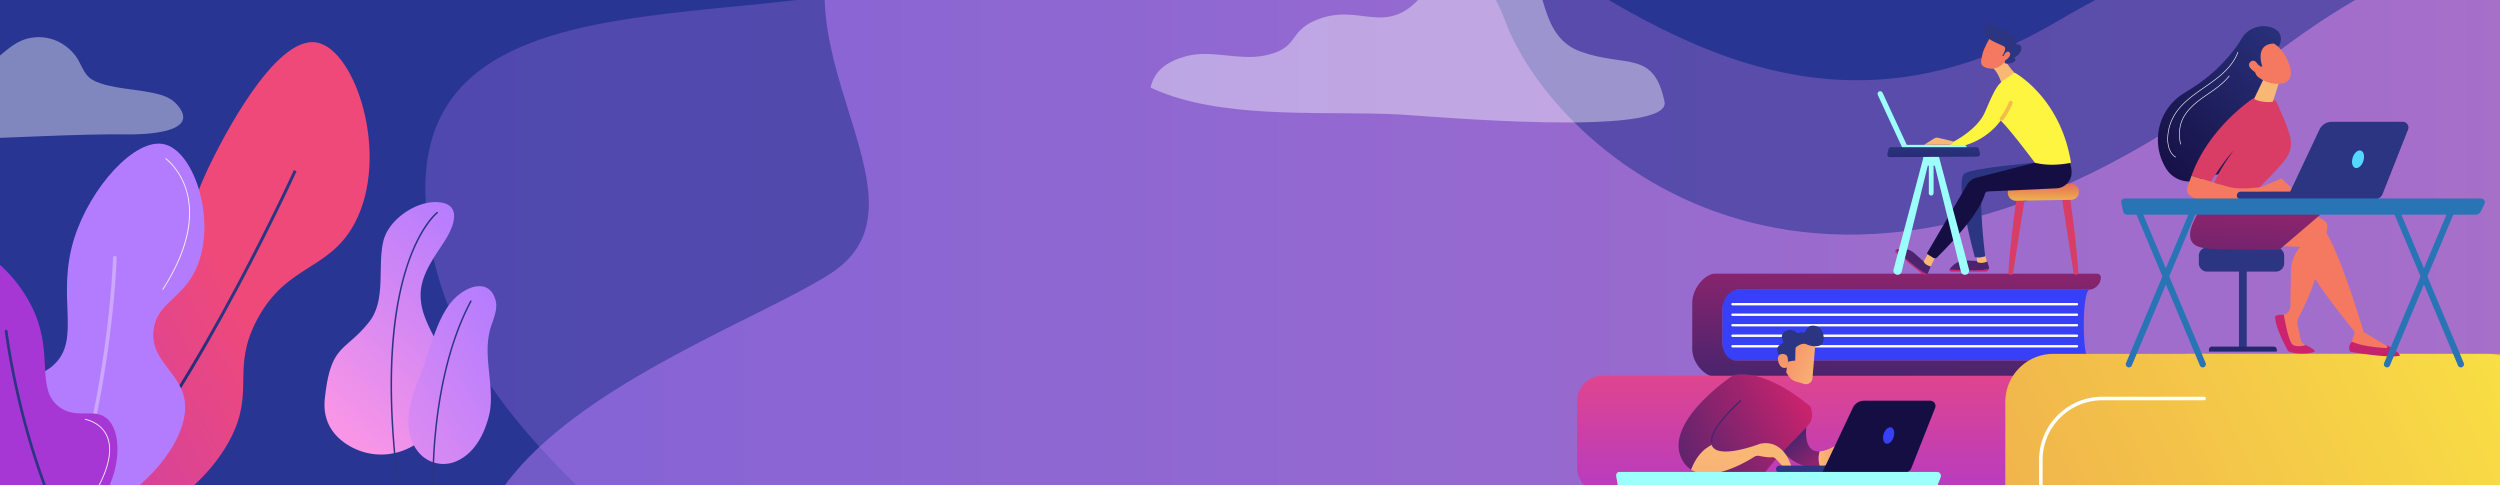 <svg xmlns="http://www.w3.org/2000/svg" xmlns:xlink="http://www.w3.org/1999/xlink" width="1923.77" height="373.51" viewBox="0 0 1923.77 373.51">
  <rect x="0" y="0" width="1923.77" height="373.51" fill="#808080" stroke="none"/>
  <defs>
    <clipPath id="clip-path">
      <rect id="Rectángulo_7174" data-name="Rectángulo 7174" width="1923.77" height="373.51" transform="translate(0 1.14)" fill="none"/>
    </clipPath>
    <linearGradient id="linear-gradient" x1="-0.156" y1="0.553" x2="0.835" y2="0.553" gradientUnits="objectBoundingBox">
      <stop offset="0" stop-color="#b37cff"/>
      <stop offset="1" stop-color="#f895e7"/>
    </linearGradient>
    <linearGradient id="linear-gradient-2" x1="0" y1="0.5" x2="1" y2="0.5" xlink:href="#linear-gradient"/>
    <linearGradient id="linear-gradient-3" x1="39.785" y1="0.031" x2="38.864" y2="3.127" gradientUnits="objectBoundingBox">
      <stop offset="0" stop-color="#53d8ff"/>
      <stop offset="1" stop-color="#3840f7"/>
    </linearGradient>
    <linearGradient id="linear-gradient-4" x1="-3.268" y1="-1.283" x2="-3.383" y2="0.758" gradientUnits="objectBoundingBox">
      <stop offset="0" stop-color="#cb236d"/>
      <stop offset="1" stop-color="#4c246d"/>
    </linearGradient>
    <linearGradient id="linear-gradient-5" x1="-9.965" y1="-0.508" x2="-9.985" y2="1.29" gradientUnits="objectBoundingBox">
      <stop offset="0" stop-color="#a737d5"/>
      <stop offset="1" stop-color="#ef497a"/>
    </linearGradient>
    <linearGradient id="linear-gradient-6" x1="0.601" y1="0.208" x2="-1.949" y2="7.551" xlink:href="#linear-gradient-5"/>
    <linearGradient id="linear-gradient-7" x1="0.872" y1="0.098" x2="-5.926" y2="7.441" xlink:href="#linear-gradient-5"/>
    <linearGradient id="linear-gradient-8" x1="212.089" y1="-0.13" x2="208.702" y2="1.467" gradientUnits="objectBoundingBox">
      <stop offset="0" stop-color="#fdf53f"/>
      <stop offset="0.665" stop-color="#e57a58"/>
      <stop offset="1" stop-color="#d93c65"/>
    </linearGradient>
    <linearGradient id="linear-gradient-9" x1="218.125" y1="0.127" x2="214.738" y2="1.724" xlink:href="#linear-gradient-8"/>
    <linearGradient id="linear-gradient-10" x1="49.791" y1="4.449" x2="49.928" y2="1.688" xlink:href="#linear-gradient-8"/>
    <linearGradient id="linear-gradient-11" x1="93.045" y1="0.5" x2="94.045" y2="0.5" xlink:href="#linear-gradient-4"/>
    <linearGradient id="linear-gradient-12" x1="93.72" y1="-6.693" x2="93.448" y2="0.843" xlink:href="#linear-gradient-4"/>
    <linearGradient id="linear-gradient-13" x1="341.532" y1="0.5" x2="342.531" y2="0.5" gradientUnits="objectBoundingBox">
      <stop offset="0" stop-color="#f9b776"/>
      <stop offset="1" stop-color="#f47960"/>
    </linearGradient>
    <linearGradient id="linear-gradient-14" x1="118.888" y1="0.5" x2="119.888" y2="0.5" xlink:href="#linear-gradient-4"/>
    <linearGradient id="linear-gradient-15" x1="109.538" y1="-1.867" x2="109.228" y2="1.1" xlink:href="#linear-gradient-4"/>
    <linearGradient id="linear-gradient-16" x1="42.624" y1="0.5" x2="43.624" y2="0.5" gradientUnits="objectBoundingBox">
      <stop offset="0" stop-color="#2b3582"/>
      <stop offset="1" stop-color="#150e42"/>
    </linearGradient>
    <linearGradient id="linear-gradient-17" x1="294.179" y1="0.5" x2="295.179" y2="0.5" xlink:href="#linear-gradient-13"/>
    <linearGradient id="linear-gradient-18" x1="25.707" y1="0.132" x2="25.065" y2="1.227" xlink:href="#linear-gradient-16"/>
    <linearGradient id="linear-gradient-19" x1="134.314" y1="0.85" x2="134.548" y2="0.282" xlink:href="#linear-gradient-13"/>
    <linearGradient id="linear-gradient-20" x1="29.878" y1="0.465" x2="30.449" y2="1.703" xlink:href="#linear-gradient-8"/>
    <linearGradient id="linear-gradient-21" x1="126.766" y1="0.5" x2="127.766" y2="0.5" xlink:href="#linear-gradient-13"/>
    <linearGradient id="linear-gradient-22" x1="202.224" y1="44.384" x2="201.183" y2="45.134" xlink:href="#linear-gradient-13"/>
    <linearGradient id="linear-gradient-23" x1="164.374" y1="34.566" x2="165.143" y2="35.46" xlink:href="#linear-gradient-16"/>
    <linearGradient id="linear-gradient-24" x1="827.686" y1="152.16" x2="823.408" y2="154.769" xlink:href="#linear-gradient-13"/>
    <linearGradient id="linear-gradient-25" x1="-139.574" y1="-976.086" x2="-140.803" y2="-961.752" gradientUnits="objectBoundingBox">
      <stop offset="0" stop-color="#9cfffb"/>
      <stop offset="1" stop-color="#9bfffa"/>
    </linearGradient>
    <linearGradient id="linear-gradient-26" x1="-205.02" y1="-126.652" x2="-207.645" y2="-125.352" xlink:href="#linear-gradient-25"/>
    <linearGradient id="linear-gradient-27" x1="105.11" y1="1.062" x2="105.275" y2="2.201" xlink:href="#linear-gradient-25"/>
    <linearGradient id="linear-gradient-28" x1="107.379" y1="1.048" x2="107.545" y2="2.187" xlink:href="#linear-gradient-25"/>
    <linearGradient id="linear-gradient-29" x1="246.188" y1="2.889" x2="246.573" y2="5.941" xlink:href="#linear-gradient-25"/>
    <linearGradient id="linear-gradient-30" x1="40.861" y1="-0.055" x2="40.744" y2="7.991" xlink:href="#linear-gradient-16"/>
    <linearGradient id="linear-gradient-31" x1="-0.182" y1="0.503" x2="1.78" y2="0.495" gradientUnits="objectBoundingBox">
      <stop offset="0" stop-color="#fdf53f"/>
      <stop offset="1" stop-color="#d93c65"/>
    </linearGradient>
    <linearGradient id="linear-gradient-32" x1="1.331" y1="-0.193" x2="-1.327" y2="2.082" xlink:href="#linear-gradient-31"/>
    <linearGradient id="linear-gradient-33" x1="1811.082" y1="0.954" x2="1813.243" y2="-0.303" xlink:href="#linear-gradient-4"/>
    <linearGradient id="linear-gradient-34" x1="207.319" y1="0.128" x2="207.566" y2="-20.757" xlink:href="#linear-gradient-4"/>
    <linearGradient id="linear-gradient-35" x1="105.363" y1="4.039" x2="105.56" y2="-0.315" xlink:href="#linear-gradient-31"/>
    <linearGradient id="linear-gradient-36" x1="1.004" y1="-0.4" x2="0.529" y2="0.481" xlink:href="#linear-gradient-16"/>
    <linearGradient id="linear-gradient-37" x1="0" y1="0.5" x2="1" y2="0.5" xlink:href="#linear-gradient-13"/>
    <linearGradient id="linear-gradient-38" x1="0.277" y1="0.652" x2="0.998" y2="-0.149" gradientUnits="objectBoundingBox">
      <stop offset="0" stop-color="#2b3582"/>
      <stop offset="0.231" stop-color="#242a70"/>
      <stop offset="0.728" stop-color="#19154e"/>
      <stop offset="1" stop-color="#150e42"/>
    </linearGradient>
    <linearGradient id="linear-gradient-39" x1="0.678" y1="0.124" x2="-0.65" y2="2.916" xlink:href="#linear-gradient-16"/>
    <linearGradient id="linear-gradient-40" x1="0" y1="0.5" x2="1" y2="0.5" xlink:href="#linear-gradient-3"/>
    <linearGradient id="linear-gradient-42" x1="0.483" y1="0.936" x2="0.522" y2="0.091" xlink:href="#linear-gradient-16"/>
    <linearGradient id="linear-gradient-43" x1="1.237" y1="1.503" x2="0.396" y2="0.326" xlink:href="#linear-gradient-4"/>
    <linearGradient id="linear-gradient-45" x1="0.853" y1="0.175" x2="-0.154" y2="0.862" xlink:href="#linear-gradient-4"/>
    <linearGradient id="linear-gradient-47" x1="1.641" y1="-0.027" x2="-0.144" y2="0.826" xlink:href="#linear-gradient-4"/>
    <linearGradient id="linear-gradient-48" x1="2.997" y1="-4.735" x2="0.891" y2="-0.357" xlink:href="#linear-gradient-4"/>
    <linearGradient id="linear-gradient-49" x1="0.58" y1="0.36" x2="-0.66" y2="7.417" xlink:href="#linear-gradient-13"/>
    <linearGradient id="linear-gradient-50" x1="1.237" y1="0.907" x2="-0.701" y2="-0.365" xlink:href="#linear-gradient-13"/>
    <linearGradient id="linear-gradient-51" x1="7.548" y1="-35.999" x2="8.596" y2="-35.999" xlink:href="#linear-gradient-16"/>
    <linearGradient id="linear-gradient-52" x1="3.376" y1="2.572" x2="-2.254" y2="-1.596" xlink:href="#linear-gradient-13"/>
    <linearGradient id="linear-gradient-53" x1="119.752" y1="104.926" x2="119.012" y2="107.363" xlink:href="#linear-gradient-16"/>
    <linearGradient id="linear-gradient-54" x1="90.987" y1="0.134" x2="90.586" y2="0.8" xlink:href="#linear-gradient-16"/>
    <linearGradient id="linear-gradient-55" x1="913.518" y1="-0.304" x2="911.678" y2="1.583" xlink:href="#linear-gradient-3"/>
    <linearGradient id="linear-gradient-56" x1="133.35" y1="0.5" x2="134.35" y2="0.5" xlink:href="#linear-gradient-25"/>
    <linearGradient id="linear-gradient-57" x1="133.581" y1="0.5" x2="134.581" y2="0.5" xlink:href="#linear-gradient-25"/>
    <linearGradient id="linear-gradient-58" x1="139" y1="0.5" x2="140" y2="0.5" xlink:href="#linear-gradient-25"/>
    <linearGradient id="linear-gradient-59" x1="139.232" y1="0.5" x2="140.232" y2="0.5" xlink:href="#linear-gradient-25"/>
    <linearGradient id="linear-gradient-60" x1="32.093" y1="0.5" x2="33.093" y2="0.5" xlink:href="#linear-gradient-25"/>
    <linearGradient id="linear-gradient-61" x1="-747.891" y1="-1.058" x2="-762.804" y2="4.254" xlink:href="#linear-gradient-16"/>
    <linearGradient id="linear-gradient-62" x1="-84.783" y1="-33.583" x2="-86.515" y2="56.17" xlink:href="#linear-gradient-16"/>
    <linearGradient id="linear-gradient-63" x1="-67.568" y1="-3" x2="-68.922" y2="15.393" xlink:href="#linear-gradient-16"/>
    <linearGradient id="linear-gradient-64" x1="-107.938" y1="0.5" x2="-106.938" y2="0.5" xlink:href="#linear-gradient-13"/>
    <linearGradient id="linear-gradient-65" x1="-148.952" y1="0.006" x2="-149.156" y2="3.202" xlink:href="#linear-gradient-4"/>
    <linearGradient id="linear-gradient-66" x1="-51.737" y1="0.5" x2="-50.737" y2="0.5" xlink:href="#linear-gradient-13"/>
    <linearGradient id="linear-gradient-67" x1="0.71" y1="-1.406" x2="0.325" y2="2.124" xlink:href="#linear-gradient-4"/>
    <linearGradient id="linear-gradient-68" x1="-119.039" y1="-2.158" x2="-119.198" y2="6.276" xlink:href="#linear-gradient-4"/>
    <linearGradient id="linear-gradient-69" x1="1.215" y1="-0.099" x2="0.059" y2="1.076" xlink:href="#linear-gradient-16"/>
    <linearGradient id="linear-gradient-70" x1="-58.345" y1="0.171" x2="-57.723" y2="1.621" xlink:href="#linear-gradient-31"/>
    <linearGradient id="linear-gradient-71" x1="-232.333" y1="1.885" x2="-232.563" y2="0.326" xlink:href="#linear-gradient-13"/>
    <linearGradient id="linear-gradient-72" x1="-147.023" y1="0.3" x2="-145.74" y2="1.091" xlink:href="#linear-gradient-13"/>
    <linearGradient id="linear-gradient-73" x1="1.161" y1="-0.262" x2="-1.991" y2="2.765" xlink:href="#linear-gradient-16"/>
    <linearGradient id="linear-gradient-74" x1="-534.429" y1="-0.898" x2="-529.759" y2="1.653" xlink:href="#linear-gradient-13"/>
    <linearGradient id="linear-gradient-75" x1="-52.761" y1="0.5" x2="-51.761" y2="0.5" xlink:href="#linear-gradient-13"/>
    <linearGradient id="linear-gradient-76" x1="-63.095" y1="-3.419" x2="-63.835" y2="-0.982" xlink:href="#linear-gradient-16"/>
    <linearGradient id="linear-gradient-77" x1="-48.855" y1="0.134" x2="-49.256" y2="0.8" xlink:href="#linear-gradient-16"/>
    <linearGradient id="linear-gradient-78" x1="-502.628" y1="-0.304" x2="-504.468" y2="1.583" xlink:href="#linear-gradient-3"/>
    <linearGradient id="linear-gradient-79" x1="-16.37" y1="0.5" x2="-15.37" y2="0.5" gradientUnits="objectBoundingBox">
      <stop offset="0" stop-color="#18459f"/>
      <stop offset="1" stop-color="#2874b5"/>
    </linearGradient>
    <linearGradient id="linear-gradient-80" x1="-86.412" y1="0.5" x2="-85.412" y2="0.5" xlink:href="#linear-gradient-79"/>
    <linearGradient id="linear-gradient-81" x1="-86.18" y1="0.5" x2="-85.18" y2="0.5" xlink:href="#linear-gradient-79"/>
    <linearGradient id="linear-gradient-82" x1="-79.221" y1="0.5" x2="-78.221" y2="0.5" xlink:href="#linear-gradient-79"/>
    <linearGradient id="linear-gradient-83" x1="-78.991" y1="0.5" x2="-77.991" y2="0.5" xlink:href="#linear-gradient-79"/>
    <linearGradient id="linear-gradient-84" x1="-0.728" y1="1.04" x2="0.311" y2="0.204" xlink:href="#linear-gradient-5"/>
    <linearGradient id="linear-gradient-85" x1="-0.253" y1="0.071" x2="-0.63" y2="1.221" xlink:href="#linear-gradient-16"/>
    <linearGradient id="linear-gradient-86" x1="0.884" y1="-0.035" x2="0.357" y2="0.997" xlink:href="#linear-gradient"/>
    <linearGradient id="linear-gradient-87" x1="6.81" y1="0.176" x2="7.486" y2="0.176" xlink:href="#linear-gradient-16"/>
    <linearGradient id="linear-gradient-88" x1="0.976" y1="0.073" x2="-0.382" y2="1.669" xlink:href="#linear-gradient"/>
    <linearGradient id="linear-gradient-89" x1="15.783" y1="-1.291" x2="16.658" y2="-1.291" xlink:href="#linear-gradient-16"/>
    <linearGradient id="linear-gradient-90" x1="-2.04" y1="0.789" x2="-3.626" y2="2.452" xlink:href="#linear-gradient"/>
    <linearGradient id="linear-gradient-91" x1="-0.856" y1="0.033" x2="-2.328" y2="1.741" xlink:href="#linear-gradient-5"/>
    <linearGradient id="linear-gradient-92" x1="-4.96" y1="-0.007" x2="-5.66" y2="1.009" xlink:href="#linear-gradient-16"/>
  </defs>
  <g id="Grupo_32762" data-name="Grupo 32762" transform="translate(0 -1.14)" clip-path="url(#clip-path)">
    <g id="Rectángulo_7175" data-name="Rectángulo 7175" transform="translate(-29 -42.86)" fill="#283593" stroke="#707070" stroke-width="1">
      <rect width="2000" height="574" stroke="none"/>
      <rect x="0.5" y="0.5" width="1999" height="573" fill="none"/>
    </g>
    <g id="Grupo_32705" data-name="Grupo 32705">
      <path id="Trazado_69227" data-name="Trazado 69227" d="M783.832-61.242C683.323,58.9,316.482-59.618,327.553,155.75c12.964,252.18,371.7,315.285,262.324,496.228s24.7,375.74,488.106,357.512,1201.6-264.1,1013.807-500.217-68.515-252.26-63.35-359.369-93.616-338.611-446.035-131.967S1038.352-365.478,783.832-61.242Z" opacity="0.26" fill="url(#linear-gradient)"/>
      <path id="Trazado_69228" data-name="Trazado 69228" d="M689.385-109.186c-141.772,112.849,47.744,257.7-50.437,320.939s-504.8,186.564-95.321,431.229,420.726,406.782,713.041,251.866,271.318-182.755,511.872-78.027,491.979-58.21,406.494-251.59-139.913-190.968-42.3-314.464S2077.7-214.471,1741.684,49.631s-546.333,66.929-583.228-31.843S913.431-287.525,689.385-109.186Z" opacity="0.5" fill="url(#linear-gradient-2)"/>
    </g>
    <g id="Grupo_32706" data-name="Grupo 32706" opacity="0.41">
      <path id="Trazado_69229" data-name="Trazado 69229" d="M974.934,288.34c-8.369-39.722-29.192-26.09-64.065-38.312-34.854-12.215-24.66-55.809-46.3-69.257-28.851-17.93-55.343-1.287-73.291,22.246-29.821,39.1-50.223,7.3-85.87,23.149-20.422,9.078-11.71,21.8-39.336,26.916-19.3,3.577-40.194-4.846-59.219.3-14.088,3.814-24.309,10.5-27.426,24.152q5.965,2.808,12.341,5.094c53.26,19.2,125.916,12.788,179.748,15.618C789.868,299.212,980.866,316.492,974.934,288.34Z" transform="translate(305.93 -209)" fill="#fff"/>
      <path id="Trazado_69230" data-name="Trazado 69230" d="M542.054,29.219c-9.148-11.174-22.8-15.774-36.179-12.428-14.579,3.646-22.82,17.58-36.387,23.152-23.674,9.722-56.413-9.487-74.392,15.575-21.991,30.653-38.983,7.663-38.983,28.463s151.934,5.474,226.9,6.569c10.831.158,57.853-.631,37.612-23.113-6.286-6.982-15.255-8.151-23.616-9.785-10.9-2.13-36.821-3.3-44.717-11.78-4.25-4.565-5.885-11.124-9.724-16.01Q542.314,29.537,542.054,29.219Z" transform="translate(-484.627 14)" fill="#fff"/>
    </g>
    <g id="Grupo_32710" data-name="Grupo 32710">
      <g id="Grupo_32708" data-name="Grupo 32708">
        <g id="Grupo_32707" data-name="Grupo 32707">
          <path id="Trazado_69231" data-name="Trazado 69231" d="M1608.023,278.545H1325.332v-54.5h282.691C1601.972,224.041,1601.972,278.545,1608.023,278.545Z" fill="url(#linear-gradient-3)"/>
          <path id="Trazado_69232" data-name="Trazado 69232" d="M1325.332,264.906V239.962c0-8.793,5.586-15.921,12.477-15.921h269.022a9.637,9.637,0,0,0,9.812-9.452,2.928,2.928,0,0,0-2.981-2.872h-294.02c-6.742,0-17.448,10.212-17.448,22.809v34.837c0,11.877,10.393,21.506,16.751,21.506h293.17a4.447,4.447,0,0,0,4.528-4.362,8.118,8.118,0,0,0-8.265-7.962H1336.021C1330.117,278.545,1325.332,272.438,1325.332,264.906Z" fill="url(#linear-gradient-4)"/>
        </g>
        <path id="Trazado_69233" data-name="Trazado 69233" d="M1598.233,236.137H1333.172a.913.913,0,1,1,0-1.826h265.061a.913.913,0,1,1,0,1.826Z" fill="#fff"/>
        <path id="Trazado_69234" data-name="Trazado 69234" d="M1598.233,244.228H1333.172a.913.913,0,1,1,0-1.827h265.061a.913.913,0,1,1,0,1.827Z" fill="#fff"/>
        <path id="Trazado_69235" data-name="Trazado 69235" d="M1598.233,252.318H1333.172a.913.913,0,1,1,0-1.826h265.061a.913.913,0,1,1,0,1.826Z" fill="#fff"/>
        <path id="Trazado_69236" data-name="Trazado 69236" d="M1598.233,260.408H1333.172a.913.913,0,1,1,0-1.827h265.061a.913.913,0,1,1,0,1.827Z" fill="#fff"/>
        <path id="Trazado_69237" data-name="Trazado 69237" d="M1598.233,268.5H1333.172a.913.913,0,1,1,0-1.826h265.061a.913.913,0,1,1,0,1.826Z" fill="#fff"/>
      </g>
      <g id="Grupo_32709" data-name="Grupo 32709">
        <rect id="Rectángulo_7153" data-name="Rectángulo 7153" width="480.035" height="91.071" rx="19.544" transform="translate(1693.626 381.358) rotate(180)" fill="url(#linear-gradient-5)"/>
        <path id="Rectángulo_7154" data-name="Rectángulo 7154" d="M6.616,0h31.09a6.616,6.616,0,0,1,6.616,6.616v56.9a6.616,6.616,0,0,1-6.616,6.616H6.617A6.617,6.617,0,0,1,0,63.521V6.616A6.616,6.616,0,0,1,6.616,0Z" transform="translate(1650.988 370.892) rotate(180)" fill="url(#linear-gradient-6)"/>
        <rect id="Rectángulo_7155" data-name="Rectángulo 7155" width="16.63" height="70.137" rx="5.381" transform="translate(1600.146 370.892) rotate(180)" fill="url(#linear-gradient-7)"/>
      </g>
    </g>
    <g id="Grupo_32724" data-name="Grupo 32724">
      <g id="Grupo_32715" data-name="Grupo 32715">
        <path id="Trazado_69245" data-name="Trazado 69245" d="M1592.266,151.684c1.245,1.843,6.2,43.584,6.972,59a1.823,1.823,0,0,1-1.825,1.912h0a1.827,1.827,0,0,1-1.8-1.546l-9.057-58.039Z" fill="url(#linear-gradient-8)"/>
        <path id="Trazado_69246" data-name="Trazado 69246" d="M1552.455,151.684c-1.246,1.843-6.2,43.584-6.973,59a1.824,1.824,0,0,0,1.825,1.912h0a1.826,1.826,0,0,0,1.805-1.546l9.057-58.039Z" fill="url(#linear-gradient-9)"/>
        <path id="Trazado_69247" data-name="Trazado 69247" d="M1599.756,148.426l0,.455a6.2,6.2,0,0,1-6.323,6.021l-41.863.712a6.259,6.259,0,0,1-6.553-5.681l-.022-.416a6.181,6.181,0,0,1,6.31-6.26l41.881-.751A6.236,6.236,0,0,1,1599.756,148.426Z" fill="url(#linear-gradient-10)"/>
      </g>
      <g id="Grupo_32719" data-name="Grupo 32719">
        <g id="Grupo_32716" data-name="Grupo 32716">
          <path id="Trazado_69248" data-name="Trazado 69248" d="M1518.316,209.168c7.441,0,10.734-.639,12.206-1.221a2.824,2.824,0,0,1-2.75,2.187h-26.327a1.281,1.281,0,0,1-1.234-1.617C1503.212,208.758,1509.586,209.168,1518.316,209.168Z" fill="url(#linear-gradient-11)"/>
          <path id="Trazado_69249" data-name="Trazado 69249" d="M1500.211,208.517a1.252,1.252,0,0,1,.216-.448c2.005-2.56,6.034-6.581,11.514-6.5,8.027.113,10.826.984,17.065.049l1.471,4.878a2.8,2.8,0,0,1,.045,1.455c-1.472.582-4.765,1.221-12.206,1.221C1509.586,209.168,1503.212,208.758,1500.211,208.517Z" fill="url(#linear-gradient-12)"/>
        </g>
        <path id="Trazado_69250" data-name="Trazado 69250" d="M1527.2,196.357l1.807,6.144s-4,1.822-7.522.359l-.692-5.323Z" fill="url(#linear-gradient-13)"/>
        <g id="Grupo_32717" data-name="Grupo 32717">
          <path id="Trazado_69251" data-name="Trazado 69251" d="M1472.634,205.3c5.8,4.662,8.766,6.229,10.277,6.7a2.82,2.82,0,0,1-3.507-.026l-20.523-16.49a1.275,1.275,0,0,1,.046-2.027C1461.116,195.521,1465.829,199.831,1472.634,205.3Z" fill="url(#linear-gradient-14)"/>
          <path id="Trazado_69252" data-name="Trazado 69252" d="M1458.927,193.454a1.228,1.228,0,0,1,.447-.213c3.16-.73,8.807-1.327,13.03,2.166,6.188,5.116,7.827,7.545,13.273,10.727l-1.894,4.706a2.766,2.766,0,0,1-.872,1.157c-1.511-.47-4.475-2.037-10.277-6.7C1465.829,199.831,1461.116,195.521,1458.927,193.454Z" fill="url(#linear-gradient-15)"/>
        </g>
        <path id="Trazado_69253" data-name="Trazado 69253" d="M1565.844,126.356s-44.554,3.638-53.694,7.941,7.459,64.6,7.459,64.6,2.488,1.2,8.025-.523c0,0-5.678-44.5-1.453-54.151l48.24-7.891Z" fill="url(#linear-gradient-16)"/>
        <path id="Trazado_69254" data-name="Trazado 69254" d="M1490.1,197.663c-.414.377-4.427,8.471-4.427,8.471s-4.468-.967-5.379-3.794l4.02-7.306Z" fill="url(#linear-gradient-17)"/>
        <path id="Trazado_69255" data-name="Trazado 69255" d="M1592.678,125.984a22.561,22.561,0,0,1,1.393,8.136,12.215,12.215,0,0,1-11.657,11.951l-52.67,2.4a2.526,2.526,0,0,0-2.332,1.9c-1.237,4.788-7.287,19.489-36.859,48.824a2.384,2.384,0,0,1-2.95.322l-4.209-2.659a.97.97,0,0,1-.319-1.31l30.667-52.369a11.872,11.872,0,0,1,7.211-5.348l44.891-11.475Z" fill="url(#linear-gradient-18)"/>
        <path id="Trazado_69256" data-name="Trazado 69256" d="M1540.773,44.18s5.642,9.976,11.4,14.809l-11.891,6.634s-2.679-10.561-8.8-13.654Z" fill="url(#linear-gradient-19)"/>
        <path id="Trazado_69257" data-name="Trazado 69257" d="M1593.635,126.356s-14.219,3.465-27.791,0c0,0-18.991-25.529-26.338-32.478,0,0-11.72,18.494-37.8,21.114l-1.455-3.251s20.767-9.573,27.16-24.282,8.961-20.982,14.777-24.82c3.622-2.39,5.791-4.023,6.912-4.915a1.86,1.86,0,0,1,2.13-.135C1557.4,61.351,1586.442,81.242,1593.635,126.356Z" fill="url(#linear-gradient-20)"/>
        <path id="Trazado_69258" data-name="Trazado 69258" d="M1540.276,94.091A1.485,1.485,0,0,1,1539.1,91.7a55.391,55.391,0,0,0,6.82-12.086,1.484,1.484,0,0,1,2.771,1.063,57.3,57.3,0,0,1-7.235,12.829A1.48,1.48,0,0,1,1540.276,94.091Z" fill="#f2bd4a"/>
        <path id="Trazado_69259" data-name="Trazado 69259" d="M1503.269,110.044l-2.936-.783-8.915-2.064a4.128,4.128,0,0,0-3.133.528l-7.666,4.822,21.169-.035Z" fill="url(#linear-gradient-21)"/>
        <g id="Grupo_32718" data-name="Grupo 32718">
          <path id="Trazado_69260" data-name="Trazado 69260" d="M1531.814,29.221s-5.483,9.115-6.435,14.153-2.479,8.187,3.255,9.982,11.063-.477,14.407-5.179c0,0,5.223-7.238,4.7-10.552S1531.814,29.221,1531.814,29.221Z" fill="url(#linear-gradient-22)"/>
          <path id="Trazado_69261" data-name="Trazado 69261" d="M1541.515,44.277l-.742-.1s3.882-5.867,1.342-7.323-12.894-5.026-14.692-9.1a7.081,7.081,0,0,1,3.985-9.3.4.4,0,0,1,.479.252l.183.495a.4.4,0,0,0,.745.021h0a.4.4,0,0,1,.729-.015c.554,1.222,2.215,3.308,7.194,4.922,7.064,2.29,11.465,5.852,10.924,10.871a.4.4,0,0,0,.574.408c.577-.255,1.453-.3,2.469.817,1.768,1.933.383,6.163-4.445,9.156a.4.4,0,0,0-.065.641c.722.619,1.738,2-1.529,3.227-3.341,1.258-5.165.832-5.839.562a.4.4,0,0,1-.247-.452l.858-4.4a.4.4,0,0,0-.342-.475Z" fill="url(#linear-gradient-23)"/>
          <path id="Trazado_69262" data-name="Trazado 69262" d="M1541.21,45.181s2.42-5.965,4.961-3.868-2.349,6.731-4.606,6.669Z" fill="url(#linear-gradient-24)"/>
        </g>
      </g>
      <g id="Grupo_32722" data-name="Grupo 32722">
        <g id="Grupo_32720" data-name="Grupo 32720">
          <path id="Trazado_69263" data-name="Trazado 69263" d="M1511.447,116.7c-.034,0-.069,0-.1,0l-45.222-.045a2.02,2.02,0,1,1,.005-4.04l45.222.045a2.02,2.02,0,0,1,.1,4.038Z" fill="url(#linear-gradient-25)"/>
        </g>
        <g id="Grupo_32721" data-name="Grupo 32721">
          <path id="Trazado_69264" data-name="Trazado 69264" d="M1448.608,72.414c.016.03.032.061.046.093l19.028,41.024a2.02,2.02,0,1,1-3.666,1.7l-19.028-41.024a2.02,2.02,0,0,1,3.62-1.792Z" fill="url(#linear-gradient-26)"/>
        </g>
      </g>
      <g id="Grupo_32723" data-name="Grupo 32723">
        <path id="Trazado_69265" data-name="Trazado 69265" d="M1491.311,118.97c.2.818,19.067,71.587,23.851,89.528a3.244,3.244,0,0,1-3.1,4.1h0a3.222,3.222,0,0,1-3.119-2.466l-20.947-84.925Z" fill="url(#linear-gradient-27)"/>
        <path id="Trazado_69266" data-name="Trazado 69266" d="M1480.979,118.97c-.2.818-19.067,71.587-23.851,89.528a3.244,3.244,0,0,0,3.1,4.1h0a3.224,3.224,0,0,0,3.119-2.466l20.946-84.925Z" fill="url(#linear-gradient-28)"/>
        <path id="Trazado_69267" data-name="Trazado 69267" d="M1480.193,116.656h11.751v9.437a2.441,2.441,0,0,1-2.426,2.456h-1.612v21.2a1.848,1.848,0,0,1-1.838,1.859h0a1.848,1.848,0,0,1-1.837-1.859v-21.2h-.818a3.239,3.239,0,0,1-3.22-3.259Z" fill="url(#linear-gradient-29)"/>
        <path id="Trazado_69268" data-name="Trazado 69268" d="M1520.84,114.389h-65.619a2.015,2.015,0,0,0-1.947,1.526l-.916,3.593a2.03,2.03,0,0,0,1.958,2.544l67.332-.392a2.03,2.03,0,0,0,1.939-2.532l-.8-3.2A2.016,2.016,0,0,0,1520.84,114.389Z" fill="url(#linear-gradient-30)"/>
      </g>
    </g>
    <g id="Grupo_32733" data-name="Grupo 32733">
      <g id="Grupo_32728" data-name="Grupo 32728">
        <path id="Rectángulo_7161" data-name="Rectángulo 7161" d="M36.934,0H370.662A36.934,36.934,0,0,1,407.6,36.934V726.987a0,0,0,0,1,0,0H0a0,0,0,0,1,0,0V36.934A36.934,36.934,0,0,1,36.934,0Z" transform="translate(1646.651 273.444)" fill="url(#linear-gradient-31)"/>
        <path id="Rectángulo_7162" data-name="Rectángulo 7162" d="M36.934,0H370.662A36.934,36.934,0,0,1,407.6,36.934V726.987a0,0,0,0,1,0,0H0a0,0,0,0,1,0,0V36.934A36.934,36.934,0,0,1,36.934,0Z" transform="translate(1543.111 273.444)" fill="url(#linear-gradient-32)"/>
        <g id="Grupo_32727" data-name="Grupo 32727">
          <path id="Trazado_69271" data-name="Trazado 69271" d="M1570.439,408.066a1.371,1.371,0,0,1-1.371-1.37V355.117a48.757,48.757,0,0,1,48.7-48.7h78.275a1.37,1.37,0,0,1,0,2.74h-78.275a46.014,46.014,0,0,0-45.962,45.962V406.7A1.371,1.371,0,0,1,1570.439,408.066Z" fill="#fff"/>
          <path id="Trazado_69272" data-name="Trazado 69272" d="M1570.439,462.755a1.371,1.371,0,0,1-1.371-1.371V440.37a1.37,1.37,0,0,1,2.741,0v21.014A1.371,1.371,0,0,1,1570.439,462.755Z" fill="#fff"/>
        </g>
      </g>
    </g>
    <g id="Grupo_32740" data-name="Grupo 32740">
      <g id="Grupo_32734" data-name="Grupo 32734">
        <rect id="Rectángulo_7167" data-name="Rectángulo 7167" width="6.567" height="71.019" transform="translate(1340.906 410.658)" fill="url(#linear-gradient-33)"/>
        <path id="Trazado_69277" data-name="Trazado 69277" d="M1315.43,483.046h57.518a4.275,4.275,0,0,0-4.274-4.275H1319.7a4.275,4.275,0,0,0-4.275,4.275Z" fill="url(#linear-gradient-34)"/>
        <rect id="Rectángulo_7168" data-name="Rectángulo 7168" width="76.856" height="21.797" rx="7.505" transform="translate(1304.553 393.746)" fill="url(#linear-gradient-35)"/>
      </g>
      <g id="Grupo_32736" data-name="Grupo 32736">
        <path id="Trazado_69278" data-name="Trazado 69278" d="M1380.767,469.1s18.752,13.517,15.5,22.6c0,0-20.518-8.853-23-15.826s.419-10.053.419-10.053Z" fill="url(#linear-gradient-36)"/>
        <path id="Trazado_69279" data-name="Trazado 69279" d="M1377.949,457.767l-3.067,8.864a3.084,3.084,0,0,0,1.2,3.618,8.07,8.07,0,0,0,2.537.982,3.589,3.589,0,0,0,3.97-1.8l3.668-6.907Z" fill="url(#linear-gradient-37)"/>
        <path id="Trazado_69280" data-name="Trazado 69280" d="M1348.109,377.979s38.517,6.676,55.039,21.939-15.165,63.95-15.165,63.95-5.192-.032-11.484-5.425c0,0,18.789-36.617,2.6-47.295-18.2-12.005-39.183-14.709-39.183-14.709l7.823-17.283Z" fill="url(#linear-gradient-38)"/>
        <path id="Trazado_69281" data-name="Trazado 69281" d="M1393.005,486.67c-4.125-1.909-15.8-10.082-17.77-10.442s-5.383,1.952-5.383,1.952a5.323,5.323,0,0,0,.058,4.1c2.741,3.316,8.826,9.638,17.007,11.993,6.018,1.733,10.227.118,12.849-1.772A17.384,17.384,0,0,0,1393.005,486.67Z" fill="url(#linear-gradient-39)"/>
        <path id="Trazado_69282" data-name="Trazado 69282" d="M1386.917,494.272c-8.181-2.355-14.266-8.677-17.007-11.993.6,1.76,1.984,4.027,4.942,6.686,7.335,6.592,21.344,8.968,24.327,8.511,2.39-.367,2.165-2.574.587-4.976C1397.144,494.39,1392.935,496.005,1386.917,494.272Z" fill="url(#linear-gradient-40)"/>
        <path id="Trazado_69283" data-name="Trazado 69283" d="M1366.355,472.411c.046,1.136,2.369,5.033,3.726,7.22a3.539,3.539,0,0,0,3,1.677,9.1,9.1,0,0,0,2.478-.3,2.3,2.3,0,0,0,1.542-2.858l-2.652-9.057Z" fill="url(#linear-gradient-37)"/>
        <path id="Trazado_69284" data-name="Trazado 69284" d="M1311.032,366.418s-8.554,22.872,0,29.828,28.961,14.787,33.519,28.641,12.294,40.779,22.647,50.315c0,0,7.273-.7,9.995-3.6,0,0-5.9-40.2-9.784-50.508-3.368-8.932-8.329-21.824-17.838-29.029-2.722-2.063-2.248-5.33-.986-8.5l2.3-5.779Z" fill="url(#linear-gradient-42)"/>
        <path id="Trazado_69285" data-name="Trazado 69285" d="M1400.246,348.491c-14.343.865-9.874-22.049-9.615-22.961l-21.769,15.376s1.153,12.254,19.251,18.681a22.5,22.5,0,0,0,12.464.9A19.8,19.8,0,0,1,1400.246,348.491Z" fill="url(#linear-gradient-43)"/>
        <path id="Trazado_69286" data-name="Trazado 69286" d="M1427.978,341.594c-5.344-3.717-11.4,0-11.4,0-7.146,4.674-12.433,6.662-16.333,6.9a19.8,19.8,0,0,0,.331,12c8.006-1.721,13.733-7.515,16.222-10.488a2.586,2.586,0,0,1,3.579-.391c1.113.879,2.193,2.082,2,3.348-.386,2.5,2.512,3.292,2.73,2.386s-.991-6.275-.991-6.275,5.8,5.829,8.059,8.068,5.108,0,5.108,0S1433.323,345.312,1427.978,341.594Z" fill="url(#linear-gradient-37)"/>
        <path id="Trazado_69287" data-name="Trazado 69287" d="M1333.368,290.144s20.866-8.355,59.7,23.7c0,0,3.244,6.714-.3,12.69s-37.253,35.093-41.887,51.241c0,0-20.087,6.527-40.859-8.95C1310.025,368.83,1311.858,323.889,1333.368,290.144Z" fill="url(#linear-gradient-45)"/>
        <path id="Trazado_69288" data-name="Trazado 69288" d="M1374.618,282.688l-10.272,12.453a4.089,4.089,0,0,0-.539,4.4c1.426,2.908,4.809,7.142,12.311,6.557a6.3,6.3,0,0,0,5.183-3.536l7.183-14.848Z" fill="url(#linear-gradient-37)"/>
        <path id="Trazado_69289" data-name="Trazado 69289" d="M1317.214,343.475c-2.423-9.865,22.113-31.858,22.113-31.858l-5.959-21.473s-52.98,35.27-39.479,63.632a20.655,20.655,0,0,0,7.487,8.819C1305.642,351.112,1312.441,345.845,1317.214,343.475Z" fill="url(#linear-gradient-47)"/>
        <path id="Trazado_69290" data-name="Trazado 69290" d="M1317.2,342.039a.58.58,0,0,1-.562-.442c-2.477-10.086,21.277-31.519,22.29-32.427a.58.58,0,0,1,.774.863c-.243.217-24.251,21.872-21.938,31.288a.58.58,0,0,1-.425.7A.551.551,0,0,1,1317.2,342.039Z" fill="url(#linear-gradient-48)"/>
        <path id="Trazado_69291" data-name="Trazado 69291" d="M1354.376,342.626s-29.09,11.294-36.191,2.8a4.766,4.766,0,0,1-.971-1.95c-4.773,2.37-11.572,7.637-15.838,19.12,15.3,9.776,41.451-5.439,48.522-9.924a5.279,5.279,0,0,1,3.908-.717c2.727.565,7.439,1.4,9.98,1.005,3.717-.572,9.056,12.541,15.081,8.5C1378.867,361.455,1373.708,338.662,1354.376,342.626Z" fill="url(#linear-gradient-49)"/>
        <g id="Grupo_32735" data-name="Grupo 32735">
          <path id="Trazado_69292" data-name="Trazado 69292" d="M1396.969,264.4c.075.291-1.435,18.083-2.264,27.771a5.034,5.034,0,0,1-6.424,4.4l-6.448-1.893a9.7,9.7,0,0,1-5.394-4.009l-1.934-2.967,3.091-23.6S1395.239,257.7,1396.969,264.4Z" fill="url(#linear-gradient-50)"/>
          <path id="Trazado_69293" data-name="Trazado 69293" d="M1395.692,251.787a5.767,5.767,0,0,0-6.3,4.051,1.9,1.9,0,0,1-2.59,1.106,1.527,1.527,0,0,0-1.735.131,1.933,1.933,0,0,1-2.48-.021c-1.76-1.518-4.9-3.28-8.617-1.1-3.652,2.143-3,5.233-2.039,7.2a1.935,1.935,0,0,1-.945,2.62c-4.788,2.16-3.419,6-2.552,7.625a1.9,1.9,0,0,0,1.166.94c1.532.43,5.09,1.708,5.71,4.425.054.236.109.54.164.871a26.409,26.409,0,0,1,5.953-1l.207-9.111a1.917,1.917,0,0,1,.749-1.483c1.464-1.117,4.873-3.282,7.836-1.9,3.9,1.82,11.363,2.7,12.669-1.9S1402.6,252.2,1395.692,251.787Z" fill="url(#linear-gradient-51)"/>
          <path id="Trazado_69294" data-name="Trazado 69294" d="M1375.248,283.8s1.931-8.114-1.143-9.712-7.209-.139-5.654,5.415C1370.385,286.409,1375.248,283.8,1375.248,283.8Z" fill="url(#linear-gradient-52)"/>
        </g>
      </g>
      <g id="Grupo_32737" data-name="Grupo 32737">
        <path id="Trazado_69295" data-name="Trazado 69295" d="M1369.279,364.9c.047,0,.093,0,.141,0l61.035-.066a2.732,2.732,0,1,0-.007-5.464l-61.035.067a2.732,2.732,0,0,0-.134,5.46Z" fill="url(#linear-gradient-53)"/>
        <path id="Trazado_69296" data-name="Trazado 69296" d="M1485.322,309.482h-50.83a9.686,9.686,0,0,0-8.762,5.556l-23.5,49.828H1465.4a5.888,5.888,0,0,0,5.476-3.724l18.223-46.109A4.06,4.06,0,0,0,1485.322,309.482Z" fill="url(#linear-gradient-54)"/>
        <path id="Trazado_69297" data-name="Trazado 69297" d="M1449.512,335.03c-1.1,3.423-.288,6.746,1.817,7.424s4.705-1.548,5.807-4.97.288-6.746-1.818-7.423S1450.613,331.608,1449.512,335.03Z" fill="url(#linear-gradient-55)"/>
      </g>
      <g id="Grupo_32739" data-name="Grupo 32739">
        <g id="Grupo_32738" data-name="Grupo 32738">
          <path id="Trazado_69298" data-name="Trazado 69298" d="M1477.082,495.807a2.642,2.642,0,0,0,1.012-.2,2.454,2.454,0,0,0,1.342-3.262L1425.645,371.28a2.6,2.6,0,0,0-3.369-1.3,2.453,2.453,0,0,0-1.343,3.262L1474.724,494.3A2.571,2.571,0,0,0,1477.082,495.807Z" fill="url(#linear-gradient-56)"/>
          <path id="Trazado_69299" data-name="Trazado 69299" d="M1416.484,495.807a2.571,2.571,0,0,0,2.357-1.5l53.791-121.062a2.454,2.454,0,0,0-1.342-3.262,2.6,2.6,0,0,0-3.37,1.3l-53.791,121.062a2.454,2.454,0,0,0,1.342,3.262A2.64,2.64,0,0,0,1416.484,495.807Z" fill="url(#linear-gradient-57)"/>
          <path id="Trazado_69300" data-name="Trazado 69300" d="M1310.575,495.807a2.643,2.643,0,0,0,1.012-.2,2.455,2.455,0,0,0,1.343-3.262L1259.138,371.28a2.6,2.6,0,0,0-3.369-1.3,2.453,2.453,0,0,0-1.343,3.262L1308.217,494.3A2.571,2.571,0,0,0,1310.575,495.807Z" fill="url(#linear-gradient-58)"/>
          <path id="Trazado_69301" data-name="Trazado 69301" d="M1249.977,495.807a2.569,2.569,0,0,0,2.357-1.5l53.792-121.062a2.455,2.455,0,0,0-1.343-3.262,2.6,2.6,0,0,0-3.37,1.3l-53.791,121.062a2.453,2.453,0,0,0,1.343,3.262A2.639,2.639,0,0,0,1249.977,495.807Z" fill="url(#linear-gradient-59)"/>
        </g>
        <path id="Trazado_69302" data-name="Trazado 69302" d="M1243.668,367.542a2.947,2.947,0,0,1,.509-2.239,2.327,2.327,0,0,1,1.867-.985h244.711a2.727,2.727,0,0,1,2.346,1.438,3.444,3.444,0,0,1,.182,2.988l-2.652,6.426a3.712,3.712,0,0,1-3.371,2.413H1247.723a2.915,2.915,0,0,1-2.761-2.55Z" fill="url(#linear-gradient-60)"/>
      </g>
    </g>
    <g id="Grupo_32754" data-name="Grupo 32754">
      <g id="Grupo_32748" data-name="Grupo 32748">
        <rect id="Rectángulo_7171" data-name="Rectángulo 7171" width="5.963" height="64.485" transform="translate(1728.867 270.466) rotate(180)" fill="url(#linear-gradient-61)"/>
        <path id="Rectángulo_7172" data-name="Rectángulo 7172" d="M0,0H52.226a0,0,0,0,1,0,0V1.487a2.394,2.394,0,0,1-2.394,2.394H2.394A2.394,2.394,0,0,1,0,1.487V0A0,0,0,0,1,0,0Z" transform="translate(1751.998 271.709) rotate(180)" fill="url(#linear-gradient-62)"/>
        <path id="Rectángulo_7173" data-name="Rectángulo 7173" d="M6.412,0h52.84a6.412,6.412,0,0,1,6.412,6.412v5.8a6.413,6.413,0,0,1-6.413,6.413H6.412A6.412,6.412,0,0,1,0,12.211v-5.8A6.412,6.412,0,0,1,6.412,0Z" transform="translate(1692.021 191.532)" fill="url(#linear-gradient-63)"/>
      </g>
      <g id="Grupo_32749" data-name="Grupo 32749">
        <path id="Trazado_69324" data-name="Trazado 69324" d="M1769.906,162.984a51.91,51.91,0,0,1,18.823,8.033,4.966,4.966,0,0,1,2.192,4.746c-1.193,9.449-6.1,40.033-22.271,69.9a7.521,7.521,0,0,0-.722,5.16l2.81,13.076,5.211,4.886h-13.422L1753.59,244.6l3.822-1.208a7.232,7.232,0,0,0,5.049-6.769l.448-25.943A29.52,29.52,0,0,1,1770,191.152l-21.435-1.043Z" fill="url(#linear-gradient-64)"/>
        <path id="Trazado_69325" data-name="Trazado 69325" d="M1781.19,271.149c1.222,1.6-13.156,3.71-20.421.211,0,0-10.07-17.52-10.07-26.541,0,0,.8-1.839,6.713-1.422,0,0,3.38,20.745,6.951,23.069s9.989.235,9.989.235S1779.386,268.788,1781.19,271.149Z" fill="url(#linear-gradient-65)"/>
        <path id="Trazado_69326" data-name="Trazado 69326" d="M1751.273,191.532c.114-.2,23.079-2.761,23.079-2.761a53.063,53.063,0,0,0,1.6,16.594c2.349,9.612,36.065,51.256,36.065,51.256l-3.535,11.207a56.876,56.876,0,0,0,32.263,1.941l-21.909-13.148s-20.505-69.877-33.065-82.343l-23.019-7.964Z" fill="url(#linear-gradient-66)"/>
        <path id="Trazado_69327" data-name="Trazado 69327" d="M1699.772,150.873s-13.231,19.679-14.317,28.656,3.625,12.625,17.507,13.226,50.944.592,50.944.592l31.631-27.033s-23.051-8.225-29.045-10.551S1699.772,150.873,1699.772,150.873Z" fill="url(#linear-gradient-67)"/>
        <path id="Trazado_69328" data-name="Trazado 69328" d="M1809.815,264.054s-3.806,3.686-1.235,7.788c0,0,30.151,5.344,38.337,2.919,0,0-1.7-3.879-10.917-8.295l.68.522a1.1,1.1,0,0,1-.728,1.975C1829.878,268.617,1817.307,267.5,1809.815,264.054Z" fill="url(#linear-gradient-68)"/>
      </g>
      <g id="Grupo_32750" data-name="Grupo 32750">
        <path id="Trazado_69329" data-name="Trazado 69329" d="M1753.3,57.426c0,1.812-16.309,68.857-16.309,68.857l-46.463,13.666a20.876,20.876,0,0,1-23.557-8.9h0a42,42,0,0,1,13.189-57.932l6.58-4.136a123.529,123.529,0,0,0,35.613-33.964l2.478-3.557Z" fill="url(#linear-gradient-69)"/>
        <path id="Trazado_69330" data-name="Trazado 69330" d="M1735.553,148.268s15.408-14.671,22.992-24.388a20.616,20.616,0,0,0,3.491-18.555c-3.462-11.666-9.616-23.748-10.177-25.629-.86-2.882-18.136-2.762-18.136-2.762S1699.728,99,1686.371,136.37l15,4.67s8.877-14.891,17.647-24.359c0,0-15.176,20.048-15.71,28.254Z" fill="url(#linear-gradient-70)"/>
        <path id="Trazado_69331" data-name="Trazado 69331" d="M1753.948,63.587c-.18.6-4.689,15.547-5.042,15.858s-9.889.823-14.377-2.245l7.615-15.941Z" fill="url(#linear-gradient-71)"/>
        <path id="Trazado_69332" data-name="Trazado 69332" d="M1746.541,32.19s8.14,3.438,13.675,15.2,1.4,17.193-3.79,17.939-12.956.632-21.169-6.967S1735.959,28.116,1746.541,32.19Z" fill="url(#linear-gradient-72)"/>
        <path id="Trazado_69333" data-name="Trazado 69333" d="M1740.778,52.084s-6.141-17.21,9.116-17.413l3.591,2.509s5.6-9.541-3.591-14.1a19.541,19.541,0,0,0-26.809,11.88c-3.91,12.379-1.621,20.373,4.884,26.295s9.186-.793,9.186-.793-3.542-5.539-2.1-8.5,4.768.613,4.768.613Z" fill="url(#linear-gradient-73)"/>
        <path id="Trazado_69334" data-name="Trazado 69334" d="M1739.067,54s-3.1-8.865-7.248-5.334,3.367,8.189,6.307,9.7Z" fill="url(#linear-gradient-74)"/>
        <path id="Trazado_69335" data-name="Trazado 69335" d="M1766.942,149.357l-11.32-10.911-15.66,6.616s-15.588,2.415-24.509,0l-8.921-2.415-20.161-6.277-3.166,8.949a5.388,5.388,0,0,0,1.968,6.19,35.509,35.509,0,0,0,5.092,3.171c2.655,1.162,65.447-.8,65.447-.8Z" fill="url(#linear-gradient-75)"/>
        <path id="Trazado_69336" data-name="Trazado 69336" d="M1674.157,122.244a.216.216,0,0,1-.117-.033c-5.681-3.413-6.226-11.091-6.2-14.234a36.445,36.445,0,0,1,4.738-17.614c5.453-9.612,14.85-16.119,23.937-22.414l1.871-1.3c9.2-6.4,19.353-14.161,23.471-25.364a.229.229,0,0,1,.429.158c-4.164,11.327-14.385,19.144-23.638,25.581l-1.873,1.3c-9.045,6.265-18.4,12.743-23.8,22.263a36,36,0,0,0-4.678,17.393c-.028,3.065.5,10.547,5.975,13.839a.228.228,0,0,1-.118.424Z" fill="#fff"/>
        <path id="Trazado_69337" data-name="Trazado 69337" d="M1677.926,112.272a.229.229,0,0,1-.224-.185c-1.236-6.288-1.049-11.912.555-16.712,2.9-8.674,10.568-14.964,16.924-19.475,1.269-.9,2.557-1.787,3.847-2.674,5.823-4.006,11.844-8.15,16.2-13.773a.232.232,0,0,1,.321-.041.228.228,0,0,1,.04.32c-4.4,5.68-10.446,9.843-16.3,13.871-1.288.886-2.574,1.77-3.842,2.67-6.3,4.47-13.895,10.7-16.754,19.246-1.58,4.725-1.762,10.27-.54,16.48a.229.229,0,0,1-.181.268A.219.219,0,0,1,1677.926,112.272Z" fill="#fff"/>
      </g>
      <g id="Grupo_32751" data-name="Grupo 32751">
        <path id="Trazado_69338" data-name="Trazado 69338" d="M1724.1,154.5c.05,0,.1,0,.151,0l65.666-.072a2.939,2.939,0,1,0-.007-5.878l-65.665.071a2.939,2.939,0,0,0-.145,5.875Z" fill="url(#linear-gradient-76)"/>
        <path id="Trazado_69339" data-name="Trazado 69339" d="M1848.95,94.881h-54.686a10.421,10.421,0,0,0-9.427,5.977l-25.282,53.608h67.961a6.333,6.333,0,0,0,5.891-4.006l19.6-49.607A4.367,4.367,0,0,0,1848.95,94.881Z" fill="url(#linear-gradient-77)"/>
        <path id="Trazado_69340" data-name="Trazado 69340" d="M1810.423,122.367c-1.185,3.682-.31,7.258,1.955,7.987s5.062-1.665,6.247-5.347.31-7.257-1.955-7.986S1811.608,118.685,1810.423,122.367Z" fill="url(#linear-gradient-78)"/>
      </g>
      <g id="Grupo_32753" data-name="Grupo 32753">
        <path id="Trazado_69341" data-name="Trazado 69341" d="M1632.323,156.9a2.426,2.426,0,0,1,.571-2.1,2.782,2.782,0,0,1,2.09-.924h274.021a3.176,3.176,0,0,1,2.628,1.348,2.766,2.766,0,0,1,.2,2.8l-2.969,6.024a4.184,4.184,0,0,1-3.775,2.263H1636.864a3.1,3.1,0,0,1-3.091-2.391Z" fill="url(#linear-gradient-79)"/>
        <g id="Grupo_32752" data-name="Grupo 32752">
          <path id="Trazado_69342" data-name="Trazado 69342" d="M1893.647,283.873a2.356,2.356,0,0,0,.949-.2,2.481,2.481,0,0,0,1.258-3.232l-50.433-119.956a2.385,2.385,0,0,0-3.159-1.287,2.481,2.481,0,0,0-1.259,3.232l50.433,119.955A2.406,2.406,0,0,0,1893.647,283.873Z" fill="url(#linear-gradient-80)"/>
          <path id="Trazado_69343" data-name="Trazado 69343" d="M1836.831,283.873a2.4,2.4,0,0,0,2.21-1.489l50.434-119.955a2.482,2.482,0,0,0-1.259-3.232,2.384,2.384,0,0,0-3.159,1.287L1834.623,280.44a2.482,2.482,0,0,0,1.259,3.232A2.357,2.357,0,0,0,1836.831,283.873Z" fill="url(#linear-gradient-81)"/>
          <path id="Trazado_69344" data-name="Trazado 69344" d="M1695.046,283.873a2.356,2.356,0,0,0,.949-.2,2.483,2.483,0,0,0,1.259-3.232L1646.82,160.484a2.384,2.384,0,0,0-3.159-1.287,2.481,2.481,0,0,0-1.259,3.232l50.434,119.955A2.4,2.4,0,0,0,1695.046,283.873Z" fill="url(#linear-gradient-82)"/>
          <path id="Trazado_69345" data-name="Trazado 69345" d="M1638.231,283.873a2.4,2.4,0,0,0,2.21-1.489l50.433-119.955a2.482,2.482,0,0,0-1.258-3.232,2.384,2.384,0,0,0-3.16,1.287L1636.023,280.44a2.482,2.482,0,0,0,1.259,3.232A2.353,2.353,0,0,0,1638.231,283.873Z" fill="url(#linear-gradient-83)"/>
        </g>
      </g>
    </g>
    <g id="Grupo_32755" data-name="Grupo 32755">
      <path id="Trazado_69346" data-name="Trazado 69346" d="M64.654,401.5C41.215,388.253,34.487,344.436,46.8,313.53c12.674-31.8,37.047-28.683,66.259-62.788,33.183-38.742,18.112-61.9,49.734-125.424,7.134-14.333,48.421-97.278,80.918-91.467,30.048,5.373,56.737,87.365,29.2,139.084-19.637,36.878-52.392,31.219-75.152,74.266-19.971,37.772-1.359,54.623-20.322,91.328C154.351,383.214,95.43,418.9,64.654,401.5Z" fill="url(#linear-gradient-84)"/>
      <path id="Trazado_69347" data-name="Trazado 69347" d="M55.13,409.606c41.288-36.966,86.158-110.238,116.529-165.2,32.882-59.5,56.327-110.948,56.56-111.461L226.134,132c-.232.512-23.646,51.89-56.487,111.315-30.283,54.8-75,127.833-116.045,164.584Z" fill="url(#linear-gradient-85)"/>
    </g>
    <g id="Grupo_32759" data-name="Grupo 32759">
      <g id="Grupo_32757" data-name="Grupo 32757">
        <g id="Grupo_32756" data-name="Grupo 32756">
          <path id="Trazado_69348" data-name="Trazado 69348" d="M326.68,244.409a46.583,46.583,0,0,1-3-17.418c.544-15.352,10.891-28.446,18.789-40.877,7.26-11.425,13.61-28.922-6.742-29.463-16.214-.43-36.816,13.59-40.744,30.071-4.648,19.505,2.336,45.464-10.983,62.218-18.632,23.438-29.54,16.458-34.036,58.866-1.92,18.12,7.057,29.18,17.97,35.9a48.382,48.382,0,0,0,55.175-3.063c14.083-11.007,23.561-27.972,22.883-46.084C345.307,276.271,332.623,261.109,326.68,244.409Z" fill="url(#linear-gradient-86)"/>
          <path id="Trazado_69349" data-name="Trazado 69349" d="M307.832,385.931a.57.57,0,0,1-.563-.491c-5.77-40.982-7.854-78.094-6.194-110.306,1.329-25.788,5.048-48.515,11.052-67.55,10.253-32.5,23.434-42.829,23.991-43.253a.57.57,0,0,1,.691.907c-.134.1-13.511,10.616-23.646,42.849-9.362,29.777-17.789,84.691-4.766,177.2a.569.569,0,0,1-.485.643A.538.538,0,0,1,307.832,385.931Z" fill="url(#linear-gradient-87)"/>
        </g>
      </g>
      <g id="Grupo_32758" data-name="Grupo 32758">
        <path id="Trazado_69350" data-name="Trazado 69350" d="M376.174,321.452c3.494-13.336.217-29.419-.722-44.013-.5-7.716-.3-15.3,1.726-22.807,2.014-7.462,6.452-15.294,3.965-23.206-5.012-15.939-21.5-10.674-31.74-.161-11.882,12.2-17.05,33.648-22.8,49.975-3.468,9.843-8.178,19.816-10.533,29.971-3.9,16.823-1.3,29.065,6,37.921a24.812,24.812,0,0,0,28.881,7.032C360.105,352.267,370.537,342.965,376.174,321.452Z" fill="url(#linear-gradient-88)"/>
        <path id="Trazado_69351" data-name="Trazado 69351" d="M333.524,385.931a.569.569,0,0,1-.568-.537,378.214,378.214,0,0,1,1.687-52.458c2.709-27.57,9.627-67.352,27.2-100.3a.57.57,0,0,1,1.006.537c-17.485,32.786-24.372,72.41-27.071,99.878a376.929,376.929,0,0,0-1.683,52.28.57.57,0,0,1-.537.6Z" fill="url(#linear-gradient-89)"/>
      </g>
    </g>
    <g id="Grupo_32760" data-name="Grupo 32760">
      <path id="Trazado_69352" data-name="Trazado 69352" d="M27.673,397.185c-36.107-14.839-53.5-75.459-35.72-97.285,12.015-14.747,32.3-2.22,49.345-17.923,21.766-20.05,1.5-52.258,15.918-97.719,12.272-38.688,46.616-77.357,69.209-72.109,23.651,5.493,40.84,60.6,24.295,96.2-10.76,23.151-30.184,26-32.565,46.842-2.763,24.183,21.961,32.855,24.177,55.857C146.312,352.362,75.44,416.817,27.673,397.185Z" fill="url(#linear-gradient-90)"/>
      <path id="Trazado_69353" data-name="Trazado 69353" d="M47.71,411.3a1.411,1.411,0,0,1-1.445-1.9c37.171-98.332,40.669-208.815,40.7-209.919a1.41,1.41,0,1,1,2.819.079C89.753,200.663,86.24,311.62,48.9,410.391A1.409,1.409,0,0,1,47.71,411.3Z" fill="#fff" opacity="0.33"/>
      <path id="Trazado_69354" data-name="Trazado 69354" d="M125.163,224.185a.342.342,0,0,1-.082-.039.346.346,0,0,1-.1-.478c23.15-36,22.582-61.3,18.03-76.189-4.929-16.115-15.461-23.837-15.567-23.914a.346.346,0,1,1,.4-.562c.107.077,10.8,7.91,15.811,24.23,2.936,9.574,3.375,20.158,1.3,31.456-2.586,14.1-9.113,29.358-19.4,45.354A.348.348,0,0,1,125.163,224.185Z" fill="#f0f0f0"/>
      <path id="Trazado_69355" data-name="Trazado 69355" d="M23.651,388.9a.341.341,0,0,1-.161-.109C9.842,372.292.629,357.384-3.891,344.481c-3.7-10.57-4.3-19.876-1.769-27.659C-.626,301.333,15.246,297.1,15.4,297.056a.346.346,0,1,1,.173.67c-.157.041-15.672,4.192-20.583,19.318-2.479,7.636-1.883,16.793,1.77,27.216,4.494,12.823,13.665,27.657,27.259,44.09a.346.346,0,0,1-.373.55Z" fill="#f0f0f0"/>
    </g>
    <g id="Grupo_32761" data-name="Grupo 32761">
      <path id="Trazado_69356" data-name="Trazado 69356" d="M63.276,398.943C89.15,385.461,98.007,339.166,83.3,324.12c-9.938-10.167-24.19.527-37.939-10.012-17.554-13.455-4.641-38.8-18.442-71.661-11.745-27.969-39.918-54.434-56.381-49-17.233,5.684-26.309,47.86-11.592,73.242,9.571,16.507,24.222,17.317,27.4,32.669,3.688,17.814-14.13,25.938-14.227,43.208C-28.056,373.584,29.046,416.778,63.276,398.943Z" fill="url(#linear-gradient-91)"/>
      <path id="Trazado_69357" data-name="Trazado 69357" d="M49.313,410.8a1.055,1.055,0,0,0,.947-1.515C15.958,338.6,5.9,256.6,5.8,255.78a1.053,1.053,0,1,0-2.092.25c.1.823,10.2,83.175,44.655,154.175A1.055,1.055,0,0,0,49.313,410.8Z" fill="url(#linear-gradient-92)"/>
      <path id="Trazado_69358" data-name="Trazado 69358" d="M-21.064,276.858a.346.346,0,0,1-.273-.133c-8.742-11.221-14.635-22.149-17.514-32.48A49.375,49.375,0,0,1-40.006,220.7c2.631-12.514,10.087-19.085,10.162-19.15a.347.347,0,0,1,.488.035.346.346,0,0,1-.035.489c-.073.063-7.374,6.51-9.947,18.813-2.376,11.367-1.088,30.207,18.547,55.41a.346.346,0,0,1-.06.486A.346.346,0,0,1-21.064,276.858Z" fill="#f0f0f0"/>
      <path id="Trazado_69359" data-name="Trazado 69359" d="M65.609,392.613a.347.347,0,0,1-.286-.542c9-13.14,14.824-24.79,17.3-34.628,2.012-7.985,1.839-14.822-.513-20.32-4.656-10.884-16.44-12.922-16.559-12.941a.346.346,0,0,1,.111-.684c.123.02,12.27,2.111,17.081,13.344,2.415,5.64,2.6,12.626.553,20.763-2.5,9.919-8.352,21.646-17.4,34.857A.345.345,0,0,1,65.609,392.613Z" fill="#f0f0f0"/>
    </g>
    <g id="Grupo_32764" data-name="Grupo 32764" transform="translate(837.297 103)">
      <g id="Grupo_32757-2" data-name="Grupo 32757">
        <g id="Grupo_32756-2" data-name="Grupo 32756">
          <path id="Trazado_69348-2" data-name="Trazado 69348" d="M326.68,244.409a46.583,46.583,0,0,1-3-17.418c.544-15.352,10.891-28.446,18.789-40.877,7.26-11.425,13.61-28.922-6.742-29.463-16.214-.43-36.816,13.59-40.744,30.071-4.648,19.505,2.336,45.464-10.983,62.218-18.632,23.438-29.54,16.458-34.036,58.866-1.92,18.12,7.057,29.18,17.97,35.9a48.382,48.382,0,0,0,55.175-3.063c14.083-11.007,23.561-27.972,22.883-46.084C345.307,276.271,332.623,261.109,326.68,244.409Z" fill="url(#linear-gradient-86)"/>
          <path id="Trazado_69349-2" data-name="Trazado 69349" d="M307.832,385.931a.57.57,0,0,1-.563-.491c-5.77-40.982-7.854-78.094-6.194-110.306,1.329-25.788,5.048-48.515,11.052-67.55,10.253-32.5,23.434-42.829,23.991-43.253a.57.57,0,0,1,.691.907c-.134.1-13.511,10.616-23.646,42.849-9.362,29.777-17.789,84.691-4.766,177.2a.569.569,0,0,1-.485.643A.538.538,0,0,1,307.832,385.931Z" fill="url(#linear-gradient-87)"/>
        </g>
      </g>
      <g id="Grupo_32758-2" data-name="Grupo 32758">
        <path id="Trazado_69350-2" data-name="Trazado 69350" d="M376.174,321.452c3.494-13.336.217-29.419-.722-44.013-.5-7.716-.3-15.3,1.726-22.807,2.014-7.462,6.452-15.294,3.965-23.206-5.012-15.939-21.5-10.674-31.74-.161-11.882,12.2-17.05,33.648-22.8,49.975-3.468,9.843-8.178,19.816-10.533,29.971-3.9,16.823-1.3,29.065,6,37.921a24.812,24.812,0,0,0,28.881,7.032C360.105,352.267,370.537,342.965,376.174,321.452Z" fill="url(#linear-gradient-88)"/>
        <path id="Trazado_69351-2" data-name="Trazado 69351" d="M333.524,385.931a.569.569,0,0,1-.568-.537,378.214,378.214,0,0,1,1.687-52.458c2.709-27.57,9.627-67.352,27.2-100.3a.57.57,0,0,1,1.006.537c-17.485,32.786-24.372,72.41-27.071,99.878a376.929,376.929,0,0,0-1.683,52.28.57.57,0,0,1-.537.6Z" fill="url(#linear-gradient-89)"/>
      </g>
    </g>
  </g>
</svg>
